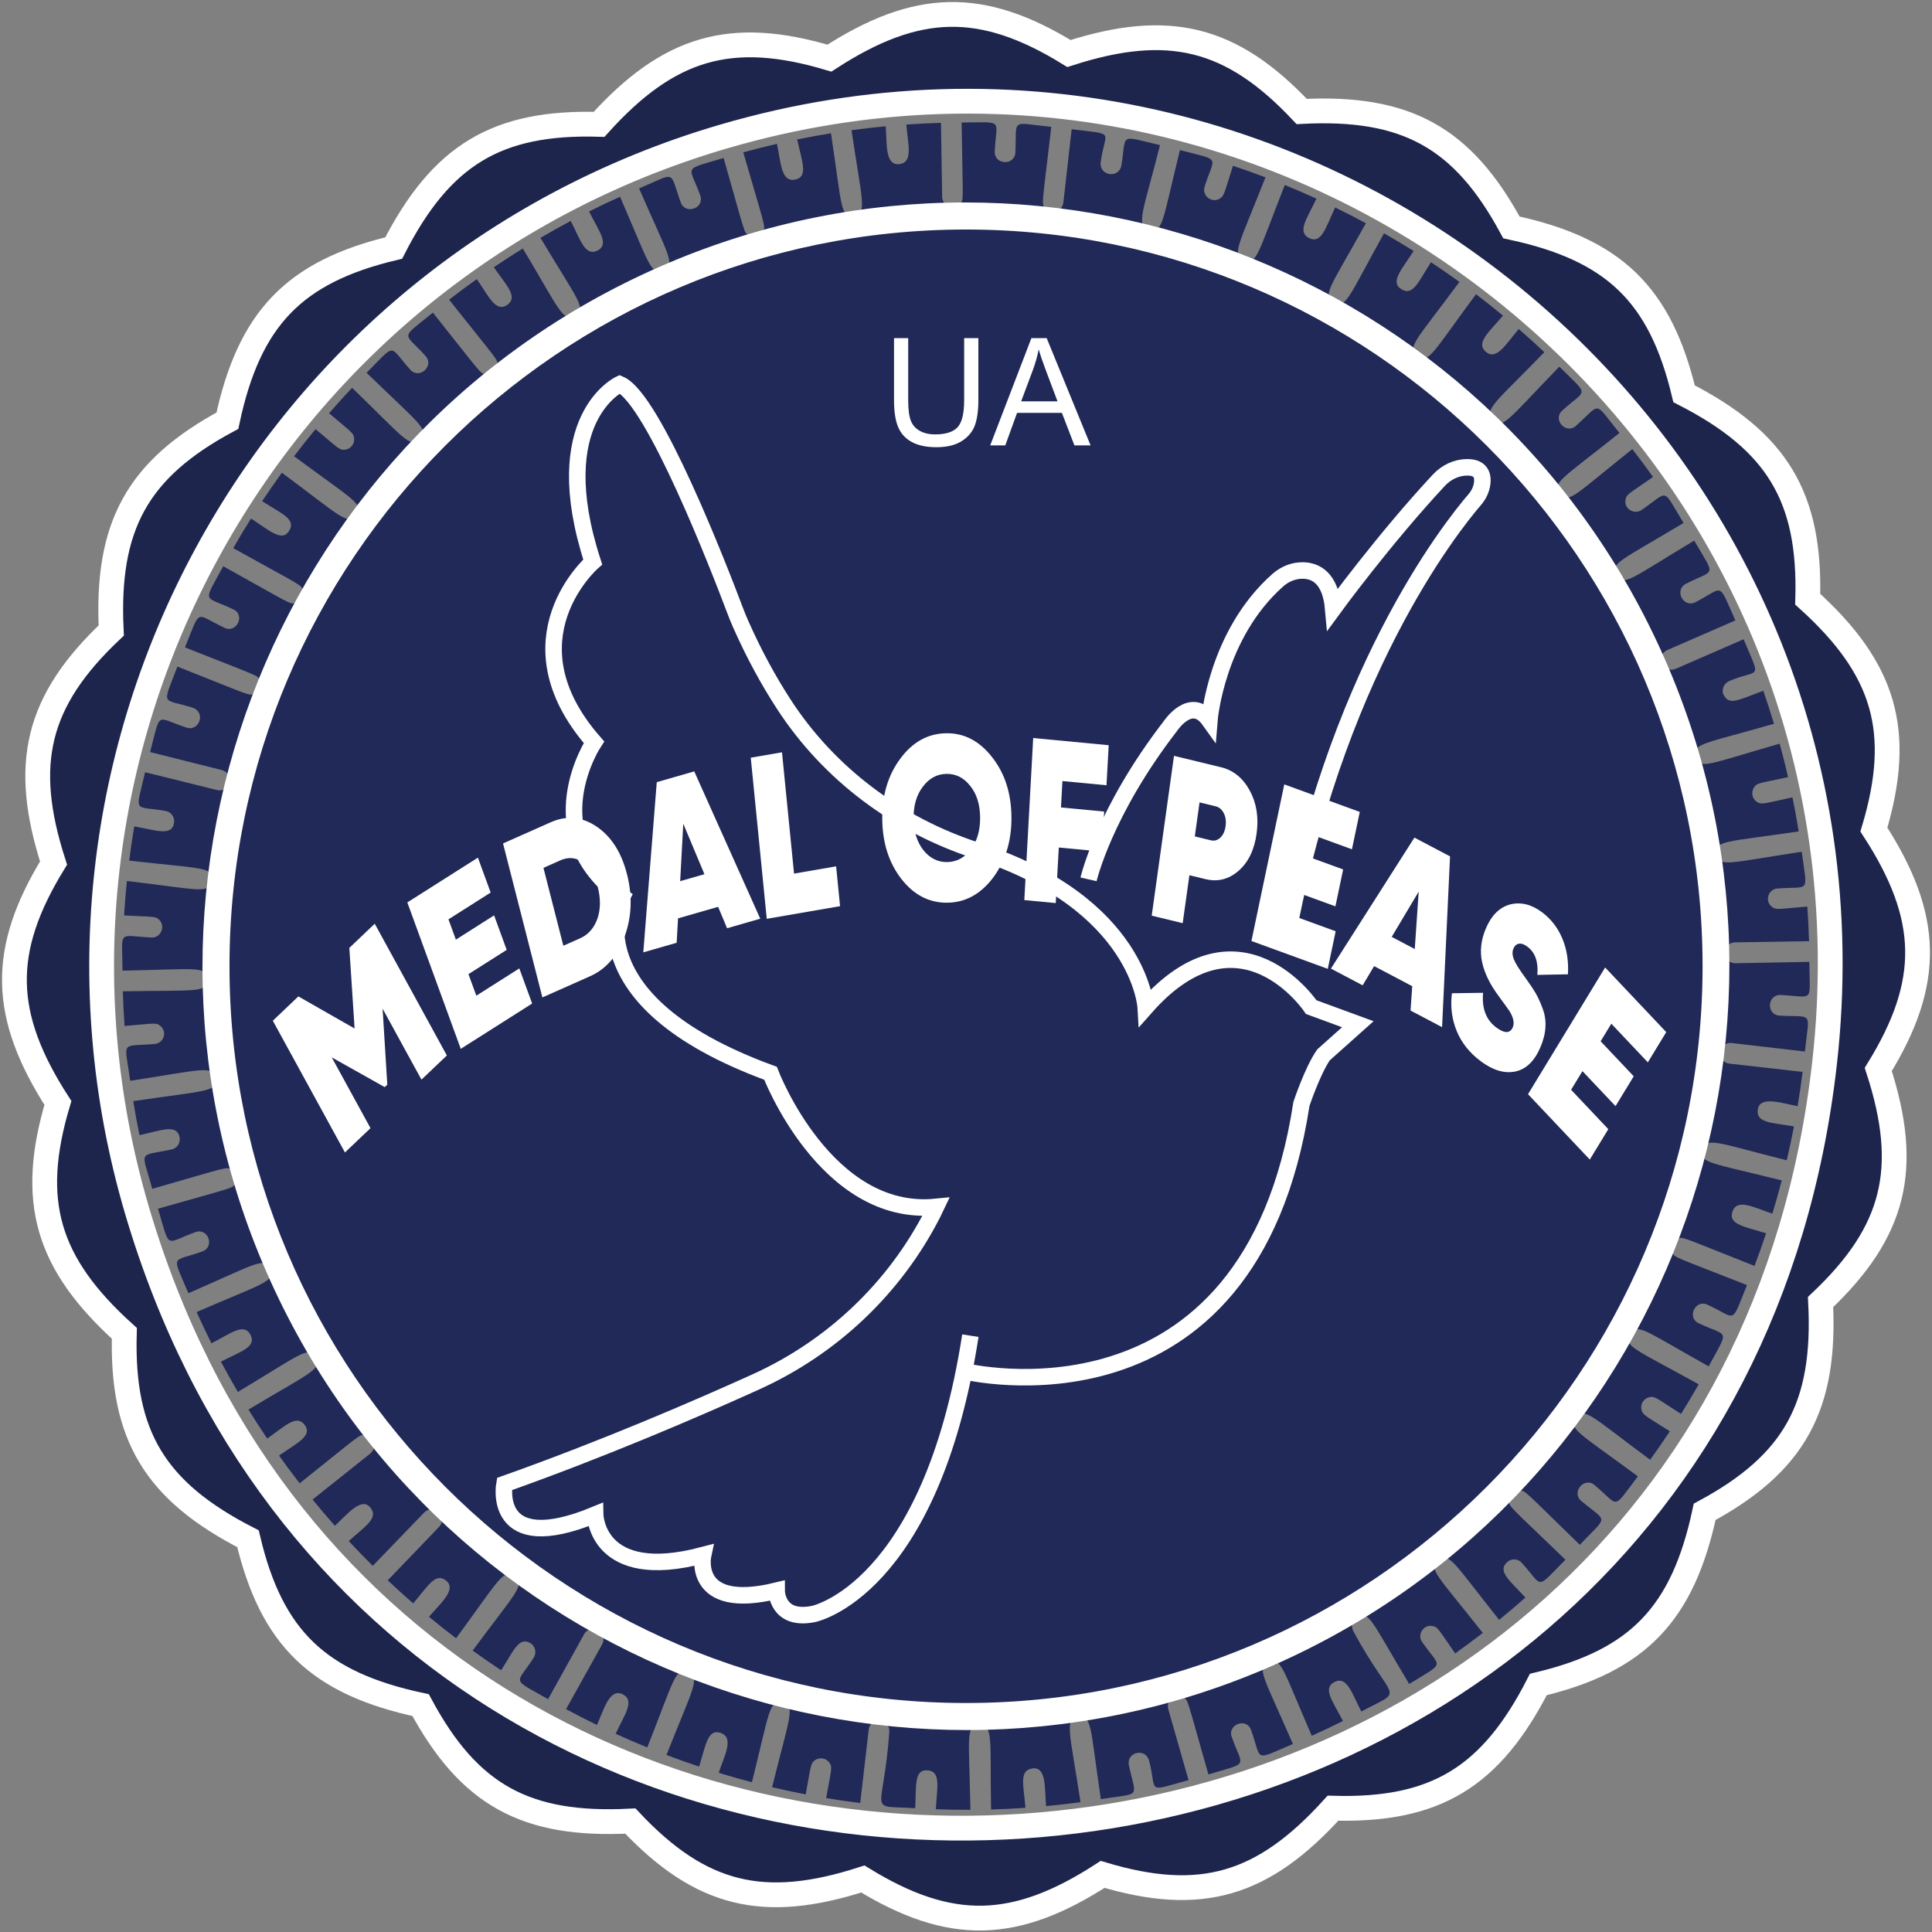 <svg width="268" height="268" viewBox="0 0 268 268" fill="none" xmlns="http://www.w3.org/2000/svg">
<rect x="0" y="0" width="268" height="268" fill="#808080" stroke="none"/>
<path fill-rule="evenodd" clip-rule="evenodd" d="M249.506 115.33C249.252 113.754 248.963 112.169 248.644 110.605C244.75 111.444 244.385 111.678 243.707 111.233C243.029 110.787 242.892 109.898 243.291 109.259C243.712 108.587 243.941 108.683 248.037 107.801C247.68 106.25 247.288 104.693 246.87 103.161C236.956 105.995 235.734 106.854 235.236 104.983C234.709 103.141 236.16 103.239 246.08 100.403C245.622 98.878 245.125 97.342 244.601 95.825C241.425 96.969 239.919 97.931 239.162 96.492C238.804 96.123 238.868 94.902 239.898 94.461C244.105 92.677 244.355 94.598 241.861 88.677L232.465 92.769C230.708 93.523 229.605 90.89 231.322 90.154L240.723 86.061C238.245 80.558 239.24 81.44 235.186 83.537C233.494 84.381 232.217 81.862 233.838 80.99C237.927 78.893 238.069 80.219 235.01 74.99C226.12 80.325 225.26 81.407 224.262 79.785C223.26 78.156 224.713 77.839 233.538 72.543C230.503 67.632 231.661 67.996 227.709 70.752C226.677 71.44 225.219 70.554 225.489 69.27C225.64 68.55 225.888 68.543 229.301 66.163C228.374 64.863 227.41 63.566 226.427 62.298C218.305 68.772 217.573 69.966 216.426 68.462C215.219 66.987 216.505 66.549 224.646 60.06C221.023 55.617 222.215 55.828 218.653 59.031C217.306 60.351 215.281 58.247 216.718 56.94C220.106 53.86 220.579 55.104 216.303 50.863C209.012 58.385 208.49 59.567 207.158 58.255C205.66 56.866 207.538 55.78 214.223 48.852C213.062 47.756 211.872 46.678 210.676 45.638C208.905 47.719 207.616 50.032 206.144 48.828C204.646 47.578 206.534 46.094 208.486 43.778C207.27 42.772 206.016 41.777 204.748 40.811C198.585 49.138 198.192 50.506 196.643 49.345C195.105 48.191 196.271 47.449 202.446 39.105C201.153 38.171 199.829 37.254 198.499 36.374C196.751 39.093 196.015 41.117 194.394 40.12C192.765 39.116 194.461 37.361 196.094 34.822C194.741 33.973 193.364 33.148 191.986 32.361C186.947 41.443 186.737 42.816 185.07 41.917C183.349 40.935 184.49 39.958 189.467 30.964C188.068 30.21 186.639 29.477 185.207 28.779C183.877 31.602 183.342 33.84 181.634 33.05C179.882 32.174 181.245 30.438 182.613 27.556C181.166 26.896 179.695 26.259 178.225 25.66C174.368 35.437 174.376 36.739 172.577 36.021C170.78 35.38 171.802 34.118 175.538 24.601C174.051 24.038 172.54 23.5 171.032 22.998C169.817 26.762 169.85 27.22 169.104 27.604C168.003 28.171 166.693 27.103 167.105 25.868C168.486 21.516 169.525 22.346 163.68 20.818C161.192 30.899 161.359 32.216 159.482 31.842C157.406 31.445 158.628 29.234 160.91 20.131C155.025 18.747 156.329 18.498 155.542 22.988C155.173 24.83 152.437 24.378 152.688 22.496C153.259 17.984 154.984 18.724 148.656 17.925L147.507 28.104C147.33 29.437 145.703 29.769 144.958 28.858C144.437 28.223 144.558 28.572 145.83 17.602C140.073 17.018 141.068 16.318 140.851 21.139C140.722 23.079 137.863 22.842 137.987 20.982C138.192 16.441 139.406 16.966 133.393 16.996C133.569 28.271 133.688 27.688 133.218 28.222C132.317 29.248 130.703 28.564 130.688 27.315L130.528 17.042C128.932 17.087 127.321 17.167 125.726 17.279C125.963 20.145 126.694 22.507 124.772 22.765C122.705 23.023 123.052 19.779 122.863 17.514C121.282 17.664 119.69 17.848 118.12 18.062C119.616 28.158 120.339 29.619 118.415 29.862C116.539 30.116 116.834 28.862 115.268 18.489C113.707 18.741 112.135 19.029 110.583 19.347C111.222 22.315 112.187 24.536 110.309 24.912C108.345 25.306 108.339 22.591 107.772 19.957C106.21 20.316 104.644 20.711 103.104 21.133C106.135 31.625 106.233 31.369 105.832 32.098C105.438 32.813 104.533 33.015 103.872 32.651C103.172 32.265 103.422 32.578 100.376 21.917C94.571 23.664 95.584 22.798 97.133 27.102C97.785 28.929 95.043 29.808 94.428 28.083C92.79 23.533 93.943 23.91 88.654 26.141C92.764 35.585 93.775 36.673 92.012 37.429C90.226 38.195 90.144 36.791 86.01 27.293C84.563 27.946 83.121 28.631 81.711 29.337C83.132 32.133 84.535 33.873 82.905 34.752C81.156 35.628 80.539 33.304 79.169 30.652C77.76 31.401 76.353 32.188 74.971 32.997C80.3 41.88 81.393 42.752 79.769 43.753C78.078 44.8 77.542 42.833 72.525 34.47C71.165 35.311 69.816 36.184 68.504 37.072C70.273 39.634 71.892 41.153 70.39 42.28C68.775 43.4 67.854 41.198 66.144 38.712C64.851 39.634 63.561 40.593 62.299 41.573C69.166 50.228 69.061 49.833 68.986 50.616C68.908 51.435 68.148 51.997 67.371 51.906C66.578 51.813 66.932 52.01 60.047 43.367C55.385 47.171 55.979 45.98 59.027 49.373C60.301 50.774 58.166 52.659 56.928 51.299C53.849 47.911 55.091 47.436 50.853 51.713C58.388 59.02 59.552 59.531 58.244 60.863C56.912 62.302 56.116 60.819 48.842 53.794C47.756 54.945 46.684 56.129 45.646 57.322C48.809 60.017 49.071 60.05 49.126 60.852C49.177 61.591 48.627 62.312 47.848 62.386C47.068 62.459 47.003 62.224 43.772 59.53C42.761 60.752 41.762 62.013 40.792 63.288C49.208 69.52 50.472 69.866 49.337 71.38C48.183 72.919 47.447 71.757 39.099 65.575C38.165 66.868 37.249 68.192 36.368 69.523C39.079 71.267 41.111 72.008 40.113 73.629C39.111 75.259 37.373 73.573 34.817 71.93C33.968 73.284 33.143 74.661 32.357 76.038C41.957 81.37 41.804 81.092 42.019 81.893C42.218 82.634 41.777 83.418 41.028 83.639C40.218 83.88 40.559 83.874 30.966 78.547C28.095 83.876 28.198 82.547 32.332 84.511C34.082 85.258 32.835 87.934 31.113 87.072C26.975 85.141 27.934 84.22 25.658 89.804C36.137 93.955 35.654 93.624 35.967 94.269C36.335 95.023 35.968 95.929 35.214 96.242C34.498 96.539 34.949 96.558 24.61 92.463C22.461 98.132 22.387 96.803 26.75 98.177C28.596 98.836 27.629 101.514 25.865 100.927C21.516 99.511 22.352 98.481 20.825 104.323L30.758 106.816C32.623 107.312 31.885 110.064 30.066 109.582L20.131 107.121C18.747 113.011 18.498 111.705 22.986 112.493C23.773 112.65 24.282 113.392 24.139 114.153C23.861 116.063 21.529 115.144 18.621 114.633C18.358 116.203 18.125 117.796 17.925 119.38C28.254 120.546 29.581 120.24 29.357 122.094C29.196 124.139 27.404 123.344 17.602 122.207C17.441 123.792 17.311 125.394 17.214 126.981C21.456 127.204 21.612 127.086 22.114 127.621C22.997 128.56 22.266 130.145 20.981 130.052C16.186 129.799 16.972 128.88 16.996 134.645C27.337 134.452 28.592 133.935 28.719 135.836C28.838 137.78 27.271 137.319 17.042 137.511C17.087 139.111 17.167 140.722 17.279 142.317C21.546 141.963 21.67 141.818 22.25 142.318C23.269 143.195 22.674 144.737 21.419 144.821C16.624 145.221 17.282 144.201 18.062 149.923C28.049 148.41 29.593 147.673 29.859 149.629C30.108 151.497 28.783 151.218 18.483 152.746C18.738 154.32 19.027 155.902 19.346 157.464C22.317 156.824 24.534 155.856 24.91 157.738C25.066 158.517 24.587 159.29 23.805 159.446C19.081 160.464 19.608 159.373 21.122 164.907C31.603 161.921 31.354 161.804 32.104 162.229C32.809 162.63 33.018 163.511 32.634 164.187C32.24 164.882 32.563 164.63 21.915 167.673C23.662 173.481 22.797 172.467 27.098 170.918C28.908 170.271 29.807 172.972 28.081 173.589C23.755 175.148 23.786 173.816 26.134 179.388C35.618 175.271 36.669 174.279 37.423 176.04C38.183 177.811 36.798 177.869 27.273 182.004C27.932 183.467 28.623 184.921 29.333 186.34C32.117 184.901 33.843 183.471 34.747 185.15C35.603 186.862 33.505 187.409 30.649 188.886C31.398 190.294 32.184 191.702 32.993 193.084C41.836 187.778 42.806 186.644 43.72 188.299C44.726 189.973 43.203 190.288 34.466 195.532C35.307 196.891 36.179 198.239 37.067 199.552C39.544 197.823 41.127 196.14 42.273 197.668C43.397 199.174 41.217 200.16 38.705 201.911C39.628 203.205 40.588 204.495 41.568 205.758C50.129 198.935 49.806 198.979 50.635 199.076C51.823 199.215 52.407 200.766 51.374 201.626L43.361 208.013C44.368 209.246 45.404 210.466 46.452 211.649C48.054 210.193 50.112 207.564 51.372 209.12C52.607 210.602 50.541 211.79 48.38 213.775C49.459 214.934 50.575 216.084 51.706 217.207L58.823 209.833C60.156 208.498 62.226 210.488 60.859 211.856L53.786 219.217C54.94 220.305 56.123 221.377 57.316 222.414C59.463 219.891 60.39 218.138 61.847 219.232C63.487 220.45 60.941 222.571 59.506 224.274C60.729 225.286 61.989 226.285 63.263 227.255C69.373 218.956 69.797 217.552 71.365 218.727C72.903 219.881 71.739 220.621 65.567 228.961C66.859 229.894 68.184 230.81 69.515 231.691C71.258 228.978 71.993 226.954 73.614 227.953C74.266 228.388 74.455 229.27 74.049 229.929C71.574 233.781 70.789 232.709 76.028 235.701L81.009 226.726C81.904 225.061 84.409 226.461 83.515 228.121L78.522 237.085C79.929 237.842 81.365 238.578 82.804 239.278C83.756 237.221 84.52 234.111 86.389 235.03C88.126 235.899 86.626 237.87 85.399 240.501C86.844 241.16 88.317 241.795 89.789 242.396C93.626 232.673 93.649 231.326 95.395 232.05C97.222 232.729 96.185 234.007 92.45 243.443C93.944 244.008 95.463 244.549 96.979 245.053C97.9 242.128 98.134 239.769 99.977 240.384C101.906 241.074 100.456 243.581 99.696 245.918C101.219 246.383 102.766 246.821 104.304 247.223C106.801 237.235 106.668 235.839 108.5 236.232C110.412 236.648 109.541 238.064 107.103 247.915C108.646 248.278 110.21 248.611 111.766 248.91C112.491 244.954 112.41 244.614 113.063 244.159C113.671 243.737 114.574 243.842 115.041 244.494C115.508 245.148 115.323 245.37 114.606 249.42C116.168 249.682 117.75 249.913 119.324 250.111L120.499 239.978C120.639 238.163 123.49 238.329 123.362 240.261C122.538 251.939 120.05 250.403 126.952 250.828C127.118 247.68 126.779 245.44 128.64 245.574C130.581 245.696 129.976 247.935 129.816 250.97C131.409 251.029 133.019 251.058 134.613 251.05C134.419 240.655 133.918 239.476 135.803 239.35C137.857 239.206 137.296 241.3 137.478 251.005C139.062 250.961 140.662 250.883 142.247 250.773C141.983 247.589 141.333 245.546 143.24 245.308C145.158 245.076 144.892 247.898 145.11 250.539C146.699 250.39 148.3 250.206 149.883 249.99C148.386 240.096 147.609 238.47 149.56 238.21C151.482 237.96 151.177 239.22 152.706 249.57C158.39 248.654 157.609 249.579 156.596 244.876C156.224 243.014 158.915 242.415 159.4 244.234C160.563 248.648 158.798 248.595 164.87 246.934L162.053 237.07C161.706 235.768 163.065 234.821 164.146 235.434C164.841 235.829 164.588 235.5 167.628 246.143C173.399 244.408 172.388 245.272 170.879 240.982C170.175 239.274 172.891 238.153 173.547 239.989C175.099 244.303 173.766 244.276 179.351 241.923C175.217 232.426 174.249 231.392 175.997 230.643C177.764 229.885 177.821 231.259 181.967 240.783C183.425 240.126 184.875 239.437 186.289 238.729C184.85 235.943 183.428 234.223 185.103 233.321C186.867 232.438 187.515 234.858 188.836 237.413C195.056 234.104 193.282 236.538 187.723 226.271C187.316 225.517 187.658 224.621 188.266 224.305C189.941 223.402 190.17 224.744 195.48 233.597C200.612 230.421 199.866 231.525 197.27 227.765C196.559 226.818 197.408 225.327 198.675 225.547C199.467 225.682 199.47 225.932 201.858 229.357C203.144 228.441 204.428 227.485 205.686 226.51C199.257 218.366 198.063 217.626 199.559 216.482C201.051 215.258 201.519 216.618 207.959 224.702C209.19 223.697 210.409 222.66 211.594 221.611C209.485 219.291 207.654 217.976 209.05 216.706C209.666 216.141 210.559 216.202 211.079 216.774C214.153 220.155 212.914 220.632 217.15 216.356C209.294 208.77 209.346 209.055 209.346 208.217C209.346 207.495 209.929 206.786 210.766 206.771C211.63 206.752 211.367 206.746 219.146 214.29C223.106 210.092 223.053 211.299 219.359 208.22C217.891 207.032 219.788 204.749 221.227 206.034C224.724 208.949 223.556 209.585 227.197 204.795C218.832 198.601 217.522 198.226 218.672 196.692C219.825 195.154 220.561 196.315 228.902 202.492C229.836 201.198 230.752 199.873 231.632 198.543C228.35 196.434 227.857 196.321 227.686 195.51C227.532 194.773 228.01 193.971 228.803 193.812C229.58 193.657 229.707 193.902 233.182 196.137C234.03 194.785 234.854 193.407 235.64 192.029C226.819 187.129 225.094 186.733 226.112 185.091C227.123 183.447 227.975 184.49 237.023 189.533C239.901 184.189 239.798 185.52 235.644 183.563C233.93 182.772 235.19 180.148 236.896 181.001C241.016 182.924 240.06 183.845 242.334 178.262C232.108 174.226 232.323 174.492 232 173.751C231.692 173.046 232.028 172.16 232.733 171.844C233.468 171.514 233.122 171.553 243.38 175.602C243.945 174.11 244.484 172.593 244.987 171.08C242.155 170.18 239.672 169.895 240.327 168.062C240.961 166.157 243.382 167.549 245.855 168.354C246.32 166.831 246.757 165.284 247.159 163.744C237.154 161.241 235.779 161.38 236.172 159.548C236.575 157.555 238.487 158.626 247.851 160.945C248.215 159.395 248.551 157.822 248.851 156.257C245.825 155.722 243.584 155.801 243.833 153.935C244.089 151.915 247.258 153.071 249.357 153.44C249.619 151.868 249.852 150.275 250.051 148.689L239.907 147.544C237.931 147.281 238.405 144.464 240.225 144.684L250.373 145.861C250.957 140.139 251.649 141.137 246.866 140.885C244.92 140.754 245.175 137.898 247.027 138.021C251.784 138.273 251.007 139.193 250.986 133.428L240.747 133.619C238.81 133.619 238.837 130.763 240.696 130.719L250.941 130.56C250.896 128.962 250.817 127.35 250.706 125.756C246.493 126.107 246.35 126.249 245.765 125.771C244.761 124.95 245.289 123.336 246.556 123.252C251.112 122.875 250.742 124.156 249.926 118.152C239.749 119.689 238.409 120.396 238.149 118.443C237.898 116.565 239.172 116.857 249.506 115.33Z" fill="#202957"/>
<path fill-rule="evenodd" clip-rule="evenodd" d="M253.081 147.601C238.301 277.26 55.761 292.586 19.004 167.898C0.385 104.741 36.344 37.82 100.147 19.004C182.054 -5.15 262.815 62.206 253.081 147.601ZM259.942 115.079C264.012 101.454 261.489 92.808 250.76 83.119C251.164 68.922 246.489 61.218 233.608 54.624C230.311 40.797 223.82 34.574 209.661 31.546C202.901 19.031 195.03 14.725 180.568 15.465C170.815 5.103 162.07 2.984 148.281 7.425C136.207 -0.01 127.193 0.192 115.052 8.064C101.431 3.993 92.787 6.517 83.101 17.248C68.908 16.844 61.206 21.52 54.614 34.406C40.791 37.702 34.569 44.195 31.542 58.359C19.03 65.087 14.726 72.993 15.432 87.459C5.106 97.215 2.988 105.962 7.427 119.722C-0.006 131.833 0.197 140.849 8.032 152.994C3.963 166.618 6.519 175.265 17.248 184.953C16.844 199.15 21.52 206.855 34.401 213.448C37.663 227.275 44.188 233.499 58.347 236.527C65.074 249.041 72.977 253.347 87.439 252.608C97.193 262.969 105.937 265.089 119.694 260.648C131.801 268.083 140.815 267.881 152.956 260.009C166.544 264.079 175.188 261.556 184.908 250.824C199.101 251.228 206.802 246.552 213.394 233.667C227.218 230.37 233.439 223.877 236.466 209.714C248.944 202.985 253.283 195.08 252.543 180.614C262.868 170.858 265.021 162.111 260.547 148.351C268.014 136.24 267.812 127.224 259.942 115.079Z" fill="#1D254D"/>
<path d="M253.081 147.601C238.301 277.26 55.761 292.586 19.004 167.898C0.385 104.741 36.344 37.82 100.147 19.004C182.054 -5.15 262.815 62.206 253.081 147.601ZM259.942 115.079C264.012 101.454 261.489 92.808 250.76 83.119C251.164 68.922 246.489 61.218 233.608 54.624C230.311 40.797 223.82 34.574 209.661 31.546C202.901 19.031 195.03 14.725 180.568 15.465C170.815 5.103 162.07 2.984 148.281 7.425C136.207 -0.01 127.193 0.192 115.052 8.064C101.431 3.993 92.787 6.517 83.101 17.248C68.908 16.844 61.206 21.52 54.614 34.406C40.791 37.702 34.569 44.195 31.542 58.359C19.03 65.087 14.726 72.993 15.432 87.459C5.106 97.215 2.988 105.962 7.427 119.722C-0.006 131.833 0.197 140.849 8.032 152.994C3.963 166.618 6.519 175.265 17.248 184.953C16.844 199.15 21.52 206.855 34.401 213.448C37.663 227.275 44.188 233.499 58.347 236.527C65.074 249.041 72.977 253.347 87.439 252.608C97.193 262.969 105.937 265.089 119.694 260.648C131.801 268.083 140.815 267.881 152.956 260.009C166.544 264.079 175.188 261.556 184.908 250.824C199.101 251.228 206.802 246.552 213.394 233.667C227.218 230.37 233.439 223.877 236.466 209.714C248.944 202.985 253.283 195.08 252.543 180.614C262.868 170.858 265.021 162.111 260.547 148.351C268.014 136.24 267.812 127.224 259.942 115.079V115.079Z" stroke="white" stroke-width="3.438" stroke-miterlimit="10"/>
<path d="M236.174 134.02C236.174 190.381 190.333 236.235 133.988 236.235C77.66 236.235 31.835 190.381 31.835 134.02C31.835 77.676 77.66 31.838 133.988 31.838C190.333 31.838 236.174 77.676 236.174 134.02ZM231.535 92.809C208.622 38.613 146.271 13.814 92.788 36.45C38.61 59.38 13.824 121.752 36.445 175.25C59.368 229.464 121.715 254.258 175.201 231.622C229.207 208.766 254.211 146.442 231.535 92.809Z" fill="white"/>
<path d="M134.607 185.278C129.124 220.657 112.835 223.888 112.835 223.888C107.733 224.909 107.733 220.657 107.733 220.657C95.827 223.548 97.528 215.724 97.528 215.724C82.73 219.636 82.56 210.111 82.56 210.111C68.103 216.064 69.974 205.859 69.974 205.859C83.754 200.966 96.597 195.428 104.853 191.689C115.42 186.903 124.087 178.705 129.369 168.376C129.681 167.767 129.844 167.42 129.844 167.42C114.536 168.95 106.882 148.88 106.882 148.88C78.988 138.669 86.302 124.388 86.302 124.388C74.056 115.544 82.39 102.957 82.39 102.957C69.895 88.67 82.22 77.955 82.22 77.955C75.757 58.055 85.962 53.292 85.962 53.292C90.654 55.259 99.894 79.182 101.873 84.426C102.14 85.137 102.419 85.84 102.726 86.534C104.615 90.807 106.661 94.51 108.738 97.706C115.02 107.374 124.536 114.448 135.505 118.002C158.099 125.321 158.929 139.705 158.929 139.705C172.025 124.899 181.89 139.705 181.89 139.705L188.353 142.077L183.591 146.329C182.06 148.54 180.53 153.133 180.53 153.133C173.385 199.906 133.756 190.211 133.756 190.211" stroke="white" stroke-width="2.292" stroke-miterlimit="10"/>
<path d="M133.745 46.904H135.714V55.5C135.714 56.995 135.545 58.182 135.208 59.062C134.868 59.941 134.258 60.657 133.375 61.208C132.492 61.759 131.334 62.035 129.899 62.035C128.506 62.035 127.366 61.795 126.48 61.315C125.594 60.834 124.961 60.139 124.582 59.229C124.203 58.319 124.014 57.076 124.014 55.5V46.904H125.983V55.489C125.983 56.782 126.103 57.734 126.343 58.346C126.583 58.958 126.995 59.43 127.581 59.762C128.166 60.093 128.882 60.258 129.727 60.258C131.175 60.258 132.207 59.931 132.822 59.275C133.438 58.618 133.745 57.356 133.745 55.489V46.904Z" fill="white"/>
<path d="M141.651 55.672H146.694L145.142 51.552C144.669 50.3 144.316 49.272 144.086 48.467C143.897 49.421 143.63 50.368 143.285 51.308L141.651 55.672ZM137.358 61.781L143.072 46.904H145.193L151.282 61.781H149.039L147.303 57.275H141.083L139.449 61.781H137.358Z" fill="white"/>
<path d="M178.218 131.879C184.843 93.829 201.208 73.212 204.57 69.303C205.125 68.659 205.504 67.875 205.605 67.031C205.817 65.265 204.709 64.814 203.498 64.824C202.013 64.836 200.613 65.523 199.6 66.609C192.026 74.73 184.94 84.434 184.94 84.434C184.557 80.129 182.478 79.16 180.733 79.137C179.459 79.119 178.227 79.621 177.272 80.464C168.712 88.02 167.761 99.912 167.761 99.912C165.21 96.34 162.318 100.762 162.318 100.762C153.134 112.668 150.999 121.979 150.999 121.979" stroke="white" stroke-width="2.292" stroke-miterlimit="10"/>
<path d="M48.458 131.489L51.982 128.134L61.988 146.41L58.463 149.764L53.074 139.922L53.725 150.462L53.368 150.801L46.02 146.677L51.395 156.493L47.85 159.867L37.844 141.591L41.388 138.218L49.187 142.669L48.458 131.489Z" fill="white"/>
<path d="M64.984 135.129L66.076 138.118L72.038 134.333L73.818 139.207L63.916 145.491L56.502 125.182L66.293 118.967L68.063 123.812L62.209 127.527L63.237 130.341L68.54 126.976L70.287 131.764L64.984 135.129Z" fill="white"/>
<path d="M78.146 131.189L80.484 130.15C81.595 129.656 82.388 128.76 82.864 127.461C83.318 126.15 83.338 124.679 82.922 123.052C82.501 121.404 81.813 120.261 80.859 119.619C79.895 118.939 78.849 118.847 77.724 119.348L75.386 120.387L78.146 131.189ZM69.779 116.999L76.374 114.069C78.596 113.081 80.725 113.279 82.763 114.662C84.799 116.046 86.203 118.242 86.972 121.252C87.747 124.284 87.64 127.162 86.654 129.888C85.677 132.589 84.07 134.435 81.833 135.429L75.238 138.359L69.779 116.999Z" fill="white"/>
<path d="M94.782 114.263L94.351 122.231L97.715 121.264L94.782 114.263ZM105.461 127.439L100.856 128.763L99.615 125.792L94.055 127.392L93.865 130.776L89.237 132.107L91.103 108.5L96.304 107.003L105.461 127.439Z" fill="white"/>
<path d="M108.476 104.356L110.147 121.183L115.983 120.175L116.531 125.699L106.361 127.454L104.142 105.104L108.476 104.356Z" fill="white"/>
<path d="M128.092 117.938C129 119.06 130.104 119.608 131.407 119.585C132.709 119.56 133.802 118.973 134.685 117.818C135.553 116.643 135.977 115.165 135.958 113.383C135.939 111.58 135.484 110.129 134.593 109.028C133.703 107.885 132.598 107.325 131.279 107.35C129.96 107.374 128.867 107.973 128 109.149C127.133 110.281 126.709 111.748 126.728 113.551C126.746 115.334 127.201 116.795 128.092 117.938ZM137.779 121.723C136.061 124.008 133.957 125.174 131.466 125.22C128.942 125.265 126.806 124.177 125.058 121.954C123.308 119.711 122.416 116.937 122.382 113.631C122.347 110.325 123.18 107.529 124.883 105.244C126.584 102.938 128.697 101.761 131.22 101.715C133.726 101.669 135.855 102.769 137.604 105.012C139.369 107.234 140.27 109.999 140.304 113.304C140.339 116.588 139.497 119.394 137.779 121.723Z" fill="white"/>
<path d="M153.794 103.372L153.49 108.928L147.376 108.346L147.176 112.007L153.168 112.578L152.864 118.134L146.872 117.564L146.45 125.272L142.09 124.857L143.321 102.376L153.794 103.372Z" fill="white"/>
<path d="M165.739 116.024L167.972 116.566C168.453 116.682 168.887 116.559 169.278 116.195C169.668 115.831 169.911 115.301 170.009 114.605C170.106 113.908 170.02 113.304 169.752 112.791C169.485 112.278 169.111 111.963 168.63 111.848L166.396 111.306L165.739 116.024ZM162.853 104.848L169.385 106.432C171.083 106.843 172.407 107.918 173.356 109.654C174.306 111.39 174.623 113.388 174.308 115.646C173.993 117.906 173.157 119.625 171.801 120.802C170.445 121.978 168.918 122.362 167.221 121.95L164.988 121.408L164.06 128.059L159.761 127.017L162.853 104.848Z" fill="white"/>
<path d="M179.571 123.659L178.901 126.855L185.279 129.182L184.185 134.395L173.593 130.533L178.151 108.808L188.624 112.628L187.537 117.811L181.276 115.528L180.645 118.538L186.317 120.607L185.244 125.727L179.571 123.659Z" fill="white"/>
<path d="M196.797 123.681L193.054 129.962L196.251 131.646L196.797 123.681ZM200.041 142.485L195.665 140.18L195.899 136.801L190.615 134.018L189.02 136.68L184.621 134.362L196.201 116.19L201.144 118.794L200.041 142.485Z" fill="white"/>
<path d="M205.387 147.197C203.844 146.043 202.736 144.647 202.064 143.01C201.392 141.374 201.174 139.63 201.406 137.781L205.729 137.718C205.535 139.867 206.139 141.466 207.541 142.514C208.702 143.382 209.471 143.378 209.849 142.5C210.09 141.939 209.957 141.224 209.452 140.353C209.274 140.071 208.759 139.353 207.908 138.199C206.696 136.578 205.924 135.001 205.591 133.468C205.257 131.937 205.437 130.368 206.127 128.761C206.906 126.95 208.024 125.849 209.484 125.459C210.971 125.09 212.444 125.451 213.903 126.541C215.149 127.473 216.087 128.687 216.717 130.181C217.347 131.676 217.607 133.334 217.499 135.152L213.253 135.235C213.412 133.429 212.953 132.124 211.876 131.32C211.437 130.991 211.047 130.854 210.706 130.908C210.365 130.961 210.11 131.184 209.942 131.576C209.757 132.005 209.774 132.5 209.992 133.058C210.211 133.616 210.738 134.466 211.576 135.611C212.197 136.471 212.666 137.166 212.98 137.697C213.335 138.308 213.664 139.022 213.967 139.841C214.616 141.51 214.518 143.325 213.675 145.286C212.848 147.21 211.685 148.327 210.186 148.637C208.686 148.947 207.087 148.467 205.387 147.197Z" fill="white"/>
<path d="M219.511 148.584L217.937 151.171L223.099 156.633L220.53 160.852L211.96 151.782L222.659 134.203L231.135 143.171L228.582 147.365L223.516 142.004L222.033 144.441L226.624 149.298L224.101 153.441L219.511 148.584Z" fill="white"/>
</svg>
